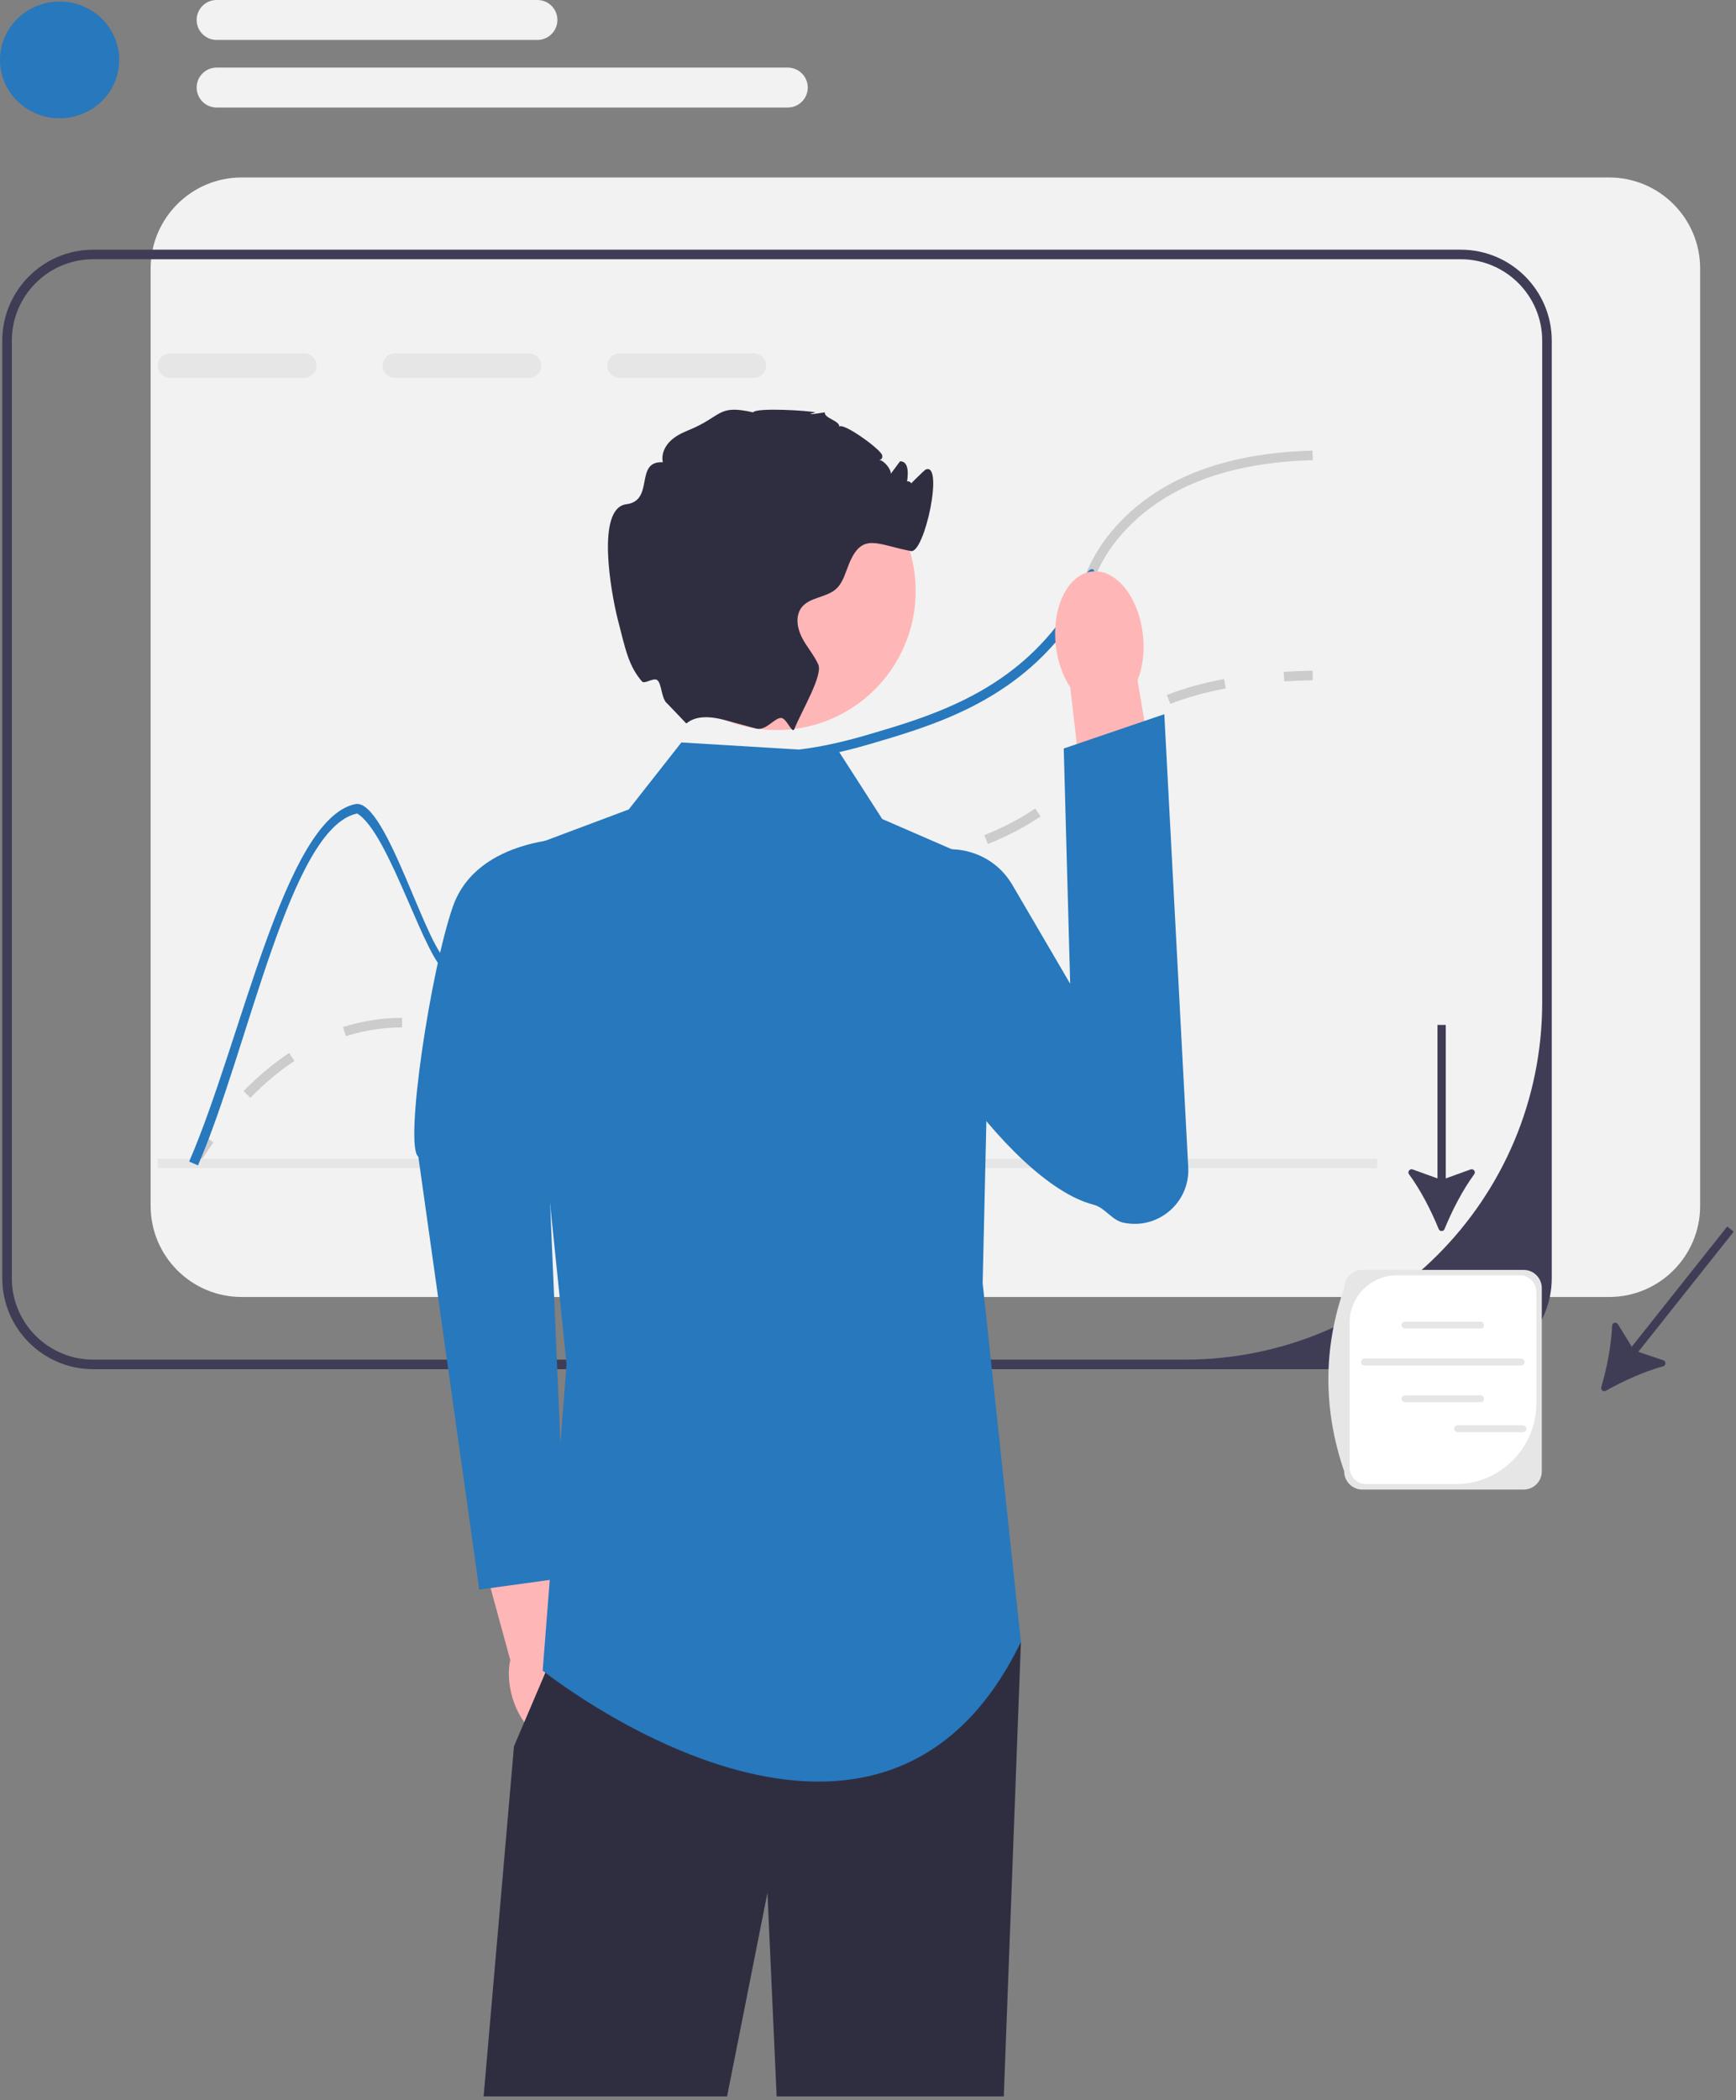 <?xml version="1.0" encoding="UTF-8" standalone="no"?><!DOCTYPE svg PUBLIC "-//W3C//DTD SVG 1.1//EN" "http://www.w3.org/Graphics/SVG/1.1/DTD/svg11.dtd"><svg width="100%" height="100%" viewBox="0 0 363 439" version="1.1" xmlns="http://www.w3.org/2000/svg" xmlns:xlink="http://www.w3.org/1999/xlink" xml:space="preserve" xmlns:serif="http://www.serif.com/" style="fill-rule:evenodd;clip-rule:evenodd;stroke-linejoin:round;stroke-miterlimit:2;"><rect x="0" y="0" width="363" height="439" fill="#808080" stroke="none"/><g><path d="M336.48,37.094L50.52,37.094C40.03,37.094 31.5,45.624 31.5,56.114L31.5,252.074C31.5,262.564 40.03,271.094 50.52,271.094L336.48,271.094C346.97,271.094 355.5,262.564 355.5,252.074L355.5,56.114C355.5,45.624 346.97,37.094 336.48,37.094L336.48,37.094Z" style="fill:rgb(242,242,242);fill-rule:nonzero;"/><path d="M305.455,52.188L19.495,52.188C9.005,52.188 0.475,60.718 0.475,71.208L0.475,267.168C0.475,277.658 9.005,286.188 19.495,286.188L305.455,286.188C315.945,286.188 324.475,277.658 324.475,267.168L324.475,71.208C324.475,60.718 315.945,52.188 305.455,52.188ZM322.475,209.492C322.475,250.745 289.033,284.188 247.779,284.188L19.495,284.188C10.095,284.188 2.475,276.568 2.475,267.168L2.475,71.208C2.475,61.808 10.095,54.188 19.495,54.188L305.455,54.188C314.855,54.188 322.475,61.808 322.475,71.208L322.475,209.492Z" style="fill:rgb(63,61,86);fill-rule:nonzero;"/></g><g><path d="M41.322,243.721L39.629,242.655C40.729,240.907 41.864,239.212 43.002,237.618L44.63,238.78C43.514,240.342 42.402,242.004 41.322,243.721L41.322,243.721Z" style="fill:rgb(204,204,204);fill-rule:nonzero;"/><path d="M52.349,229.468L50.918,228.071C53.969,224.944 57.181,222.259 60.464,220.091L61.566,221.76C58.403,223.849 55.301,226.442 52.349,229.468L52.349,229.468ZM102.245,216.844C99.857,216.844 97.681,216.538 96.052,216.271L96.375,214.298C98.026,214.568 100.013,214.844 102.245,214.844C104.216,214.844 106.153,214.627 108.166,214.182L108.598,216.135C106.441,216.612 104.363,216.844 102.245,216.844L102.245,216.844ZM72.319,216.579L71.717,214.672C73.865,213.994 76.091,213.486 78.332,213.162C80.256,212.883 82.096,212.748 83.956,212.748L84.079,212.748L84.079,214.748L83.956,214.748C82.193,214.748 80.447,214.876 78.618,215.141C76.484,215.45 74.364,215.934 72.319,216.579L72.319,216.579ZM119.99,210.799L118.712,209.261C121.471,206.969 123.449,204.197 125.544,201.262L126.38,200.094L128.003,201.263L127.172,202.423C125,205.467 122.948,208.342 119.99,210.799L119.99,210.799ZM136.029,192.461L134.799,190.884C137.494,188.781 140.54,187.076 144.11,185.673C144.718,185.434 145.299,185.221 145.856,185.031L146.502,186.923C145.971,187.104 145.42,187.307 144.842,187.535C141.453,188.866 138.571,190.478 136.029,192.461ZM160.174,185.515C159.501,185.515 158.863,185.508 158.25,185.501L158.273,183.501C158.9,183.509 159.554,183.51 160.247,183.515C162.6,183.515 165.878,183.448 170.374,182.927L170.605,184.914C165.96,185.452 162.631,185.508 160.174,185.515ZM182.771,182.896L182.374,180.936C185.967,180.209 190.146,179.344 194.282,178.277L194.782,180.213C190.598,181.293 186.388,182.164 182.771,182.896ZM206.564,176.422L205.816,174.567C209.826,172.95 213.308,171.127 216.461,168.992L217.582,170.648C214.311,172.863 210.706,174.752 206.564,176.422ZM226.771,162.131L225.148,160.962C225.706,160.188 226.189,159.432 226.655,158.702C228.032,156.545 229.456,154.315 232.847,151.578L233.085,151.388L234.324,152.958L234.104,153.134C230.966,155.667 229.691,157.664 228.341,159.778C227.86,160.532 227.362,161.311 226.771,162.131ZM244.713,147.131L243.984,145.269C247.548,143.871 251.574,142.747 255.949,141.926L256.319,143.892C252.066,144.689 248.161,145.779 244.713,147.131L244.713,147.131Z" style="fill:rgb(204,204,204);fill-rule:nonzero;"/><path d="M268.543,142.423L268.418,140.427C270.362,140.305 272.393,140.225 274.457,140.188L274.493,142.188C272.459,142.224 270.457,142.303 268.543,142.423L268.543,142.423Z" style="fill:rgb(204,204,204);fill-rule:nonzero;"/></g><g><path d="M63.623,73.859L35.563,73.859C34.153,73.859 33.003,75.009 33.003,76.419C33.003,77.839 34.153,78.989 35.563,78.989L63.623,78.989C65.033,78.989 66.183,77.839 66.183,76.419C66.183,75.009 65.033,73.859 63.623,73.859Z" style="fill:rgb(230,230,230);fill-rule:nonzero;"/><path d="M110.623,73.859L82.563,73.859C81.153,73.859 80.003,75.009 80.003,76.419C80.003,77.839 81.153,78.989 82.563,78.989L110.623,78.989C112.033,78.989 113.183,77.839 113.183,76.419C113.183,75.009 112.033,73.859 110.623,73.859Z" style="fill:rgb(230,230,230);fill-rule:nonzero;"/><path d="M157.623,73.859L129.563,73.859C128.153,73.859 127.003,75.009 127.003,76.419C127.003,77.839 128.153,78.989 129.563,78.989L157.623,78.989C159.033,78.989 160.183,77.839 160.183,76.419C160.183,75.009 159.033,73.859 157.623,73.859Z" style="fill:rgb(230,230,230);fill-rule:nonzero;"/></g><rect x="32.975" y="242.188" width="255" height="2" style="fill:rgb(230,230,230);"/><path d="M274.505,96.188C256.355,96.658 242.815,101.998 234.235,112.038C231.065,115.758 229.775,118.688 228.415,121.788C227.065,124.848 225.685,127.998 222.475,132.108L222.475,128.708C224.465,125.788 225.535,123.348 226.585,120.978C228.005,117.738 229.355,114.678 232.715,110.748C241.675,100.248 255.715,94.678 274.445,94.188L274.505,96.188L274.505,96.188Z" style="fill:rgb(204,204,204);fill-rule:nonzero;"/><path d="M228.415,121.788C227.065,124.848 225.685,127.998 222.475,132.108C222.095,132.598 221.685,133.108 221.245,133.638C209.665,147.408 194.195,151.928 181.755,155.568C180.975,155.798 180.215,156.008 179.475,156.208C168.415,159.208 162.355,159.098 157.845,159.028C153.315,158.948 150.325,158.898 144.975,161.958C135.165,167.548 131.145,175.728 127.255,183.638C123.245,191.778 119.465,199.468 109.825,203.078C103.135,205.578 98.435,204.338 93.465,203.038C89.195,201.908 81.5,174.094 74.685,170.038C60.615,172.988 52.065,218.968 41.395,243.588L39.555,242.788C50.505,217.548 59.525,171.178 74.265,168.078C80.835,166.698 89.485,199.918 93.975,201.098C98.635,202.328 103.025,203.478 109.125,201.198C118.025,197.878 121.465,190.868 125.455,182.758C129.295,174.958 133.645,166.118 143.975,160.218C149.805,156.888 153.195,156.948 157.875,157.028C162.335,157.108 168.355,157.208 179.475,154.138C180.035,153.978 180.605,153.818 181.195,153.648C193.375,150.088 208.525,145.658 219.705,132.358C220.805,131.048 221.715,129.838 222.475,128.708C224.465,125.788 225.535,123.348 226.585,120.978C228.005,117.738 229.775,118.688 228.415,121.788L228.415,121.788Z" style="fill:rgb(39,120,189);fill-rule:nonzero;"/><g><path d="M121.776,350.568C120.984,347.812 119.629,345.461 118.015,343.783L112.151,317.054L99.37,320.185L106.694,346.962C106.213,349.228 106.309,351.933 107.101,354.689C108.909,360.986 113.66,365.168 117.713,364.031C121.765,362.893 123.584,356.865 121.776,350.568L121.776,350.568Z" style="fill:rgb(255,182,182);fill-rule:nonzero;"/><path d="M120.008,175.227C120.008,175.227 99.823,174.814 94.691,189.513C90.02,202.892 84.482,239.648 87.475,241.772L100.218,332.257L118.389,329.761L113.725,221.192L120.008,175.227L120.008,175.227Z" style="fill:rgb(39,120,189);fill-rule:nonzero;"/></g><path d="M213.475,343.188L209.895,438.188L162.395,438.188L160.475,395.618L152.035,438.188L101.125,438.188L107.475,365.008L114.035,349.618L118.475,339.188L213.475,343.188Z" style="fill:rgb(47,46,65);fill-rule:nonzero;"/><path d="M175.475,157.188L142.475,155.188L131.475,169.188L107.475,178.188L118.475,285.188L113.475,349.188C113.475,349.188 183.475,405.188 213.475,343.188L205.475,268.188L207.475,181.188L184.475,171.188L175.475,157.188Z" style="fill:rgb(39,120,189);fill-rule:nonzero;"/><g><path d="M239.006,132.849C239.364,136.316 238.909,139.577 237.862,142.191L243.359,175.002L227.669,177.161L223.782,143.645C222.223,141.3 221.112,138.201 220.754,134.734C219.936,126.814 223.358,119.971 228.399,119.451C233.439,118.93 238.188,124.929 239.006,132.849L239.006,132.849L239.006,132.849Z" style="fill:rgb(255,182,182);fill-rule:nonzero;"/><path d="M211.677,184.945C206.269,175.7 192.852,174.829 186.843,183.695C185.2,186.119 185.657,188.843 185.265,192.116C183.6,206.013 210.23,247.076 228.656,251.804C231.073,252.425 232.451,255.033 234.891,255.557L234.891,255.557C242.121,257.111 248.852,251.373 248.462,243.989L243.457,149.281L222.43,156.453L223.775,205.623L211.677,184.945L211.677,184.945Z" style="fill:rgb(39,120,189);fill-rule:nonzero;"/></g><g><circle cx="162.4" cy="123.532" r="29.068" style="fill:rgb(255,182,182);"/><path d="M189.475,102.188C189.225,102.248 193.302,98.275 193.475,98.188C197.475,96.188 193.365,115.738 190.475,115.188C183.365,113.838 180.295,111.158 177.535,117.848C176.765,119.708 176.285,121.808 174.785,123.138C172.725,124.948 169.305,124.798 167.625,126.958C166.275,128.698 166.665,131.258 167.665,133.218C168.665,135.188 170.185,136.858 171.095,138.868C172.115,141.128 167.765,148.318 166.105,152.358L166.105,152.368L166.095,152.392C165.654,153.451 164.606,150.399 163.5,150.094C162.175,149.729 160.224,152.856 158.115,152.288C158.105,152.288 158.095,152.278 158.085,152.278C156.075,151.718 153.835,151.118 151.615,150.518L151.605,150.518C145.355,148.818 143.775,151.258 143.475,151.188L139.595,147.128C138.264,146.158 138.414,143.029 137.475,142.188C136.707,141.501 134.793,143.089 134.229,142.428C131.463,139.188 130.826,135.947 129.195,129.548C127.705,123.698 124.615,106.188 130.965,105.398C136.955,104.648 132.575,96.308 138.605,96.618C138.245,95.098 138.915,93.468 140.005,92.348C141.085,91.218 142.525,90.518 143.975,89.918C151.125,86.998 149.935,84.488 157.475,86.188C158.225,85.138 169.115,85.838 170.475,86.188C170.575,86.208 167.105,87.038 172.475,86.188C172.275,87.418 175.675,87.958 175.475,89.188C176.225,88.178 184.285,93.978 184.475,95.188C184.725,96.698 182.445,95.928 183.965,96.158C184.865,96.298 186.405,98.128 186.255,99.038C186.905,98.158 187.555,97.288 188.215,96.408C188.335,96.418 188.445,96.438 188.565,96.458C191.605,97.038 188.12,106.976 188.245,103.878C188.475,98.188 192.505,101.518 189.475,102.188Z" style="fill:rgb(47,46,65);fill-rule:nonzero;"/></g><path d="M300.835,256.9C301.059,257.451 301.832,257.451 302.056,256.899C303.617,253.05 305.84,248.739 308.258,245.445C308.646,244.917 308.112,244.212 307.497,244.435L302.313,246.31L302.313,214.224L300.578,214.224L300.578,246.31L295.393,244.435C294.778,244.212 294.244,244.917 294.631,245.444C297.049,248.739 299.273,253.05 300.835,256.9L300.835,256.9Z" style="fill:rgb(63,61,86);fill-rule:nonzero;"/><path d="M334.826,289.937C334.658,290.508 335.264,290.989 335.782,290.696C339.399,288.653 343.82,286.659 347.763,285.583C348.394,285.411 348.414,284.527 347.794,284.319L342.569,282.564L362.524,257.437L361.165,256.358L341.21,281.485L338.316,276.791C337.973,276.234 337.116,276.454 337.092,277.108C336.936,281.192 335.996,285.951 334.826,289.937L334.826,289.937Z" style="fill:rgb(63,61,86);fill-rule:nonzero;"/><g><path d="M318.593,311.349L284.871,311.349C282.778,311.349 281.074,309.646 281.074,307.552C276.616,294.52 276.704,281.751 281.074,269.229C281.074,267.135 282.778,265.432 284.871,265.432L318.593,265.432C320.686,265.432 322.39,267.135 322.39,269.229L322.39,307.552C322.39,309.646 320.686,311.349 318.593,311.349Z" style="fill:rgb(230,230,230);fill-rule:nonzero;"/><path d="M292.096,266.563C286.634,266.563 282.206,270.992 282.206,276.454L282.206,306.739C282.206,308.66 283.763,310.218 285.684,310.218L304.332,310.218C313.68,310.218 321.258,302.64 321.258,293.292L321.258,270.042C321.258,268.121 319.701,266.563 317.78,266.563L292.096,266.563L292.096,266.563Z" style="fill:white;fill-rule:nonzero;"/><g><path d="M309.585,277.7L293.797,277.7C293.399,277.7 293.076,277.376 293.076,276.978C293.076,276.58 293.399,276.257 293.797,276.257L309.585,276.257C309.983,276.257 310.307,276.58 310.307,276.978C310.307,277.376 309.983,277.7 309.585,277.7Z" style="fill:rgb(230,230,230);fill-rule:nonzero;"/><path d="M309.585,293.093L293.797,293.093C293.399,293.093 293.076,292.769 293.076,292.371C293.076,291.973 293.399,291.649 293.797,291.649L309.585,291.649C309.983,291.649 310.307,291.973 310.307,292.371C310.307,292.769 309.983,293.093 309.585,293.093Z" style="fill:rgb(230,230,230);fill-rule:nonzero;"/><path d="M318.057,285.402L285.325,285.402C284.927,285.402 284.604,285.078 284.604,284.68C284.604,284.282 284.927,283.958 285.325,283.958L318.057,283.958C318.455,283.958 318.779,284.282 318.779,284.68C318.779,285.078 318.455,285.402 318.057,285.402Z" style="fill:rgb(230,230,230);fill-rule:nonzero;"/></g><path d="M318.443,299.351L304.786,299.351C304.387,299.351 304.064,299.028 304.064,298.63C304.064,298.232 304.387,297.908 304.786,297.908L318.443,297.908C318.841,297.908 319.165,298.232 319.165,298.63C319.165,299.028 318.841,299.351 318.443,299.351Z" style="fill:rgb(230,230,230);fill-rule:nonzero;"/></g><g><ellipse cx="12.463" cy="12.522" rx="12.463" ry="12.201" style="fill:rgb(39,120,189);"/><path d="M112.376,8.348L45.291,8.348C42.99,8.348 41.117,6.475 41.117,4.174C41.117,1.872 42.99,0 45.291,0L112.376,0C114.678,0 116.55,1.872 116.55,4.174C116.55,6.475 114.678,8.348 112.376,8.348Z" style="fill:rgb(242,242,242);fill-rule:nonzero;"/><path d="M164.729,22.475L45.291,22.475C42.99,22.475 41.117,20.602 41.117,18.301C41.117,16 42.99,14.127 45.291,14.127L164.729,14.127C167.031,14.127 168.903,16 168.903,18.301C168.903,20.602 167.031,22.475 164.729,22.475Z" style="fill:rgb(242,242,242);fill-rule:nonzero;"/></g></svg>